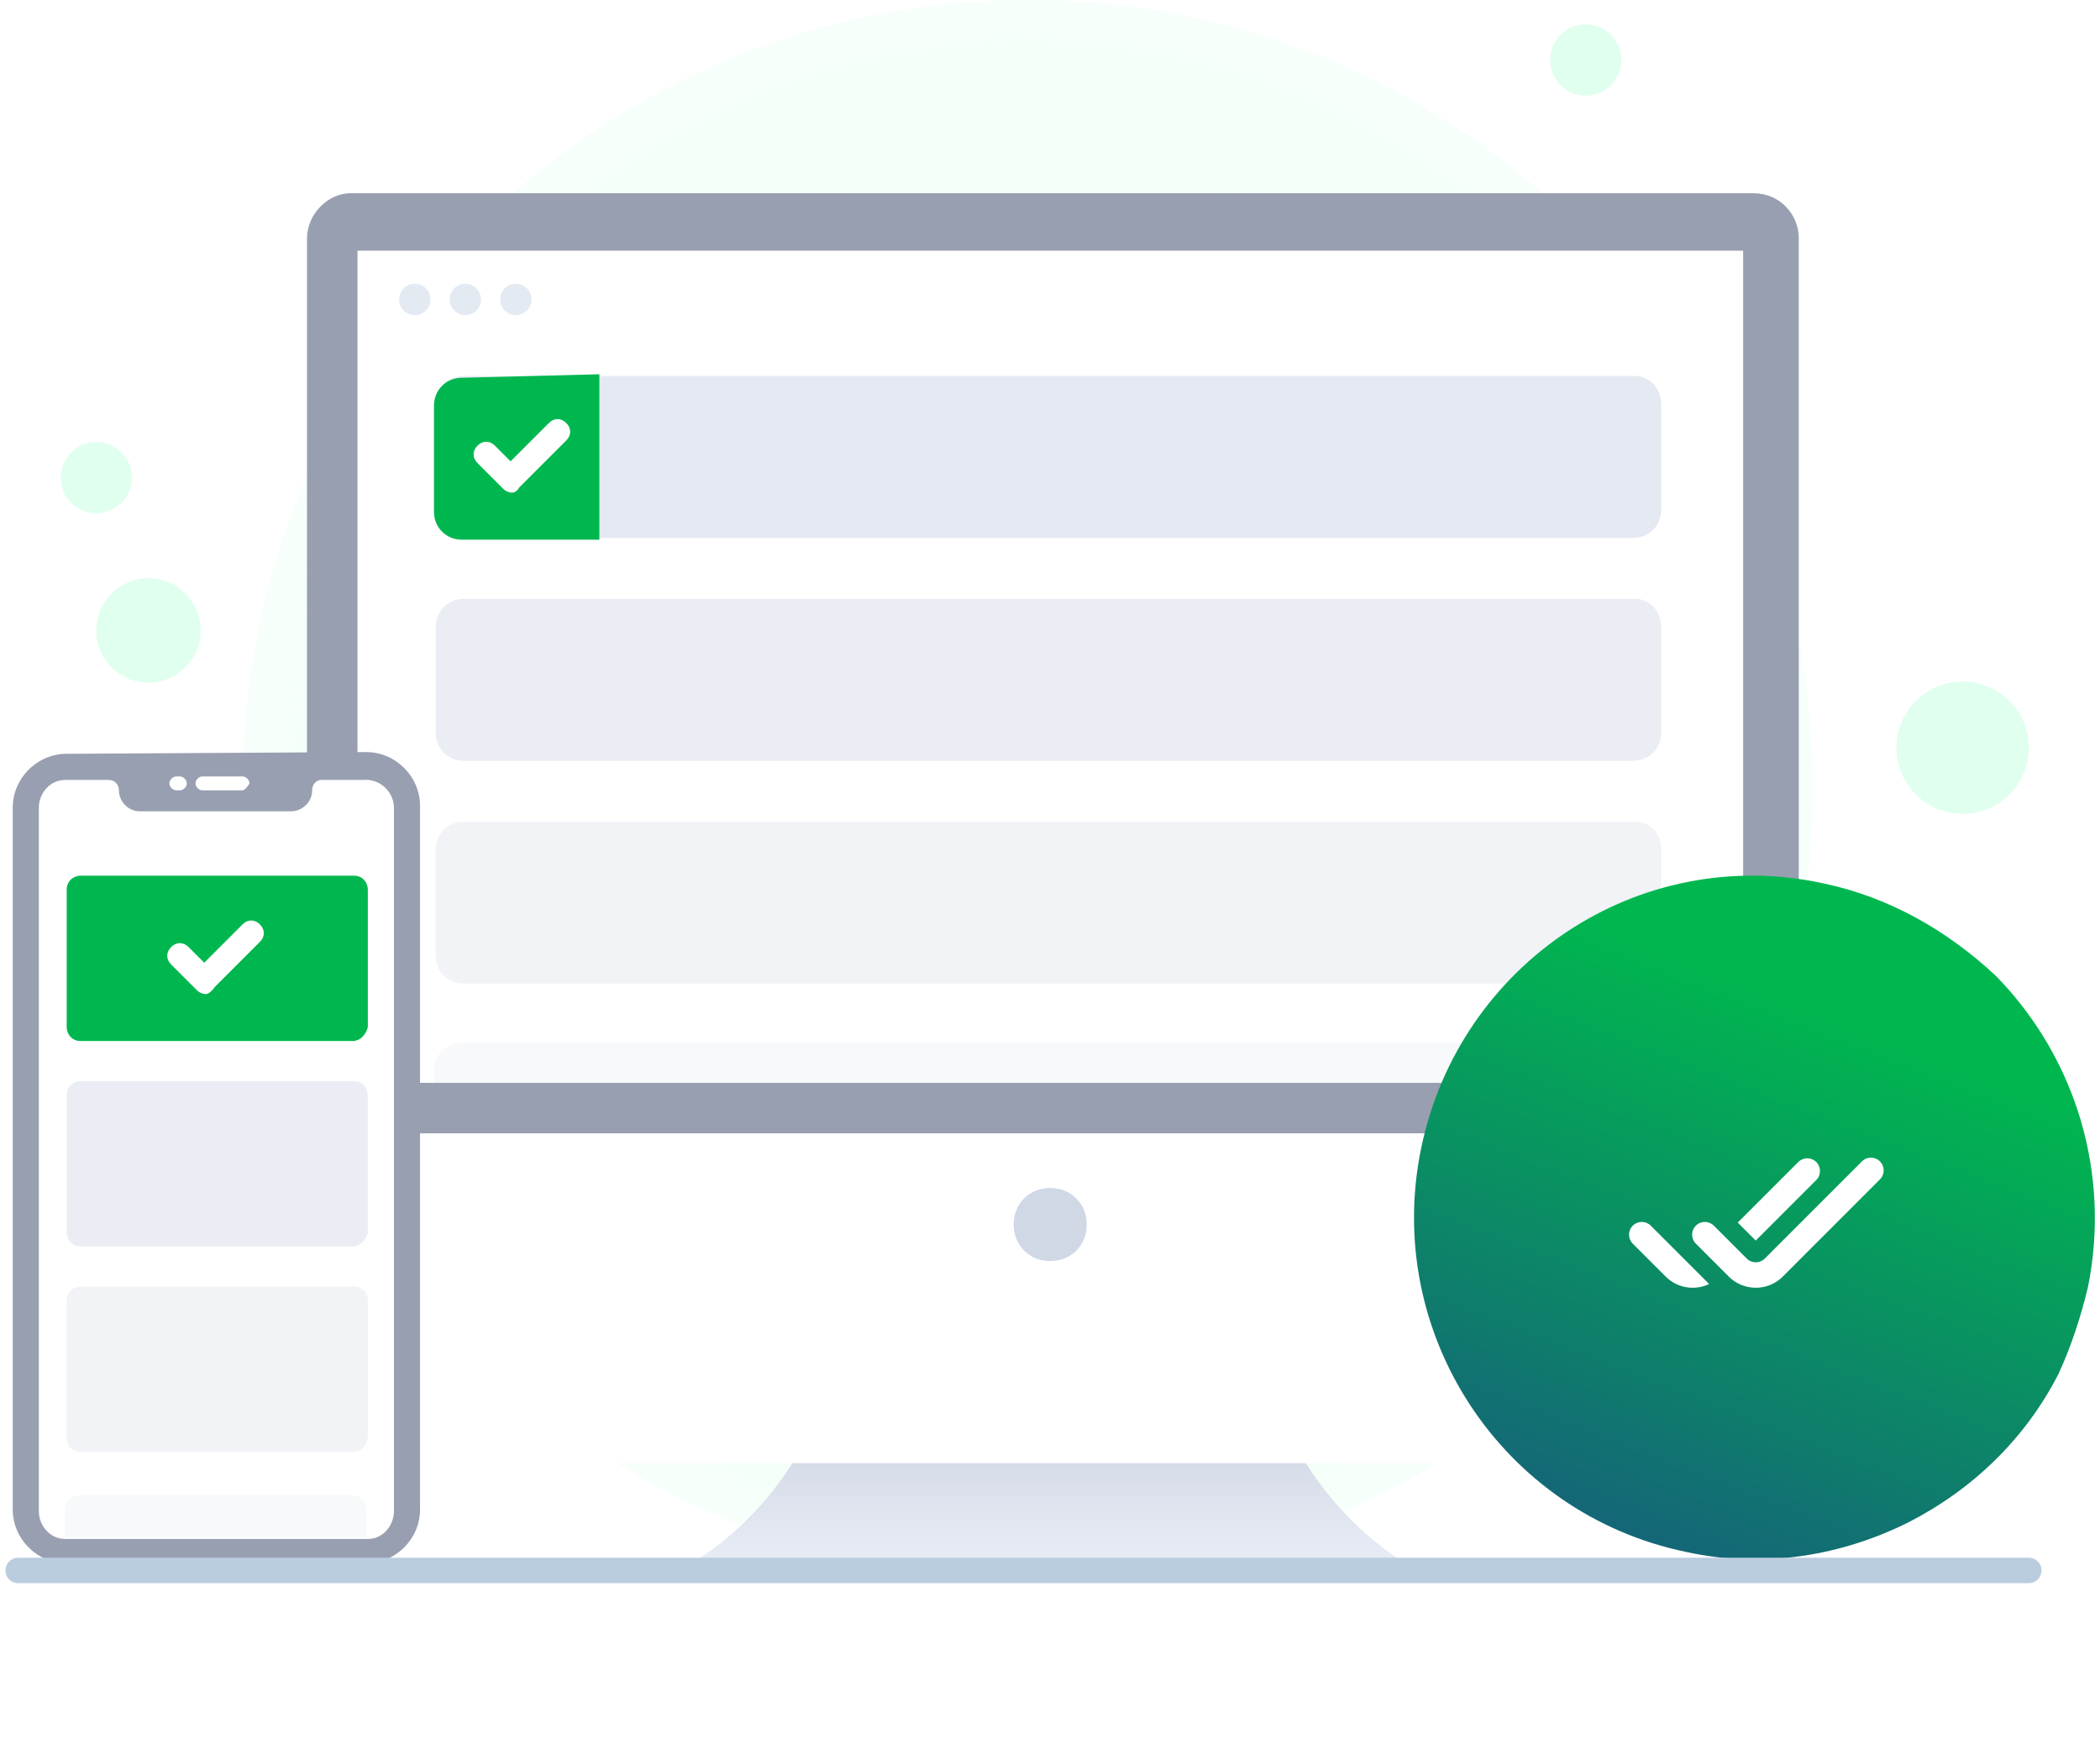<?xml version="1.0" encoding="UTF-8"?>
<svg fill="none" viewBox="0 0 165 137" xmlns="http://www.w3.org/2000/svg">
    <defs>
        <filter id="d" x="2.114" y="4.182" width="161.21" height="132.76"
            color-interpolation-filters="sRGB" filterUnits="userSpaceOnUse">
            <feFlood flood-opacity="0" result="BackgroundImageFix" />
            <feColorMatrix in="SourceAlpha" result="hardAlpha"
                values="0 0 0 0 0 0 0 0 0 0 0 0 0 0 0 0 0 0 127 0" />
            <feOffset dy="11" />
            <feGaussianBlur stdDeviation="11" />
            <feColorMatrix values="0 0 0 0 0.398 0 0 0 0 0.477 0 0 0 0 0.575 0 0 0 0.27 0" />
            <feBlend in2="BackgroundImageFix" result="effect1_dropShadow" />
            <feBlend in="SourceGraphic" in2="effect1_dropShadow" result="shape" />
        </filter>
        <radialGradient id="c" cx="0" cy="0" r="1"
            gradientTransform="translate(80.738 62.026) rotate(90) scale(85.682 85.21)"
            gradientUnits="userSpaceOnUse">
            <stop stop-color="#E0FFEE" offset="0" />
            <stop stop-color="#E0FFEE" stop-opacity="0" offset="1" />
        </radialGradient>
        <linearGradient id="b" x1="82.391" x2="82.391" y1="122.62" y2="103.15"
            gradientUnits="userSpaceOnUse">
            <stop stop-color="#E8ECF5" offset="0" />
            <stop stop-color="#BDC4D7" offset=".991" />
        </linearGradient>
        <linearGradient id="a" x1="97.407" x2="126.24" y1="129.92" y2="56.25"
            gradientUnits="userSpaceOnUse">
            <stop stop-color="#1D4289" offset="0" />
            <stop stop-color="#00B74F" offset=".812" />
        </linearGradient>
    </defs>
    <path
        d="m80.738 124.05c34.056 0 61.684-27.764 61.684-62.094s-27.628-61.958-61.684-61.958c-34.056 0-61.684 27.765-61.684 62.094 0 34.33 27.628 61.958 61.684 61.958z"
        fill="url(#c)" />
    <path
        d="m111.1 123.23c-9.437 0.274-20.652 0-28.722-0.137-7.933 0.274-19.285 0.411-28.722 0.137 9.3-5.334 12.583-15.182 12.993-21.747h31.184c0.821 6.429 4.103 16.413 13.266 21.747z"
        fill="url(#b)" />
    <g filter="url(#d)">
        <path
            d="m141.33 18.738v81.653c0 2.051-1.641 3.556-3.419 3.556h-110.38c-1.915 0-3.419-1.642-3.419-3.556v-81.653c0-1.915 1.641-3.556 3.419-3.556h110.24c2.051 0 3.556 1.641 3.556 3.556z"
            fill="#fff" />
    </g>
    <path
        d="m141.33 18.738v70.301h-117.21v-70.301c0-1.915 1.641-3.556 3.419-3.556h110.24c2.051 0 3.556 1.641 3.556 3.556z"
        fill="#989FB0" />
    <path d="m136.82 19.695h-108.73v65.377h108.87v-65.377h-0.137z" fill="#fff" />
    <path
        d="m82.516 99.076c1.641 0 2.872-1.231 2.872-2.872 0-1.641-1.231-2.872-2.872-2.872-1.641 0-2.872 1.231-2.872 2.872 0 1.641 1.231 2.872 2.872 2.872z"
        fill="#D0D8E6" />
    <path
        d="m130.52 31.731v8.343c0 1.231-0.958 2.188-2.189 2.188h-91.91c-1.231 0-2.188-0.957-2.188-2.188v-8.343c0-1.231 0.957-2.188 2.188-2.188h91.774c1.367-0.137 2.325 0.957 2.325 2.188z"
        fill="#E5E9F1" />
    <path
        d="m47.092 29.406v12.993h-10.805c-1.231 0-2.188-0.957-2.188-2.188v-8.343c0-1.231 0.957-2.188 2.188-2.188l10.805-0.274z"
        fill="#E3EAF2" />
    <path
        d="m130.52 49.238v8.343c0 1.231-0.958 2.188-2.189 2.188h-91.91c-1.231 0-2.188-0.957-2.188-2.188v-8.343c0-1.231 0.957-2.188 2.188-2.188h91.774c1.367-0.137 2.325 0.957 2.325 2.188z"
        fill="#E5E9F1" opacity=".8" />
    <path
        d="m47.092 29.406v12.993h-10.805c-1.231 0-2.188-0.957-2.188-2.188v-8.343c0-1.231 0.957-2.188 2.188-2.188l10.805-0.274z"
        fill="#00B74F" />
    <path
        d="m40.253 38.706c-0.274 0-0.547-0.137-0.684-0.274l-2.052-2.052c-0.41-0.41-0.41-0.957 0-1.368s0.957-0.41 1.368 0l1.231 1.231 3.009-3.009c0.41-0.41 0.957-0.41 1.368 0 0.41 0.41 0.41 0.957 0 1.368l-3.693 3.693c-0.137 0.274-0.41 0.41-0.547 0.41z"
        fill="#fff" />
    <path
        d="m130.52 66.744v8.343c0 1.231-0.958 2.188-2.189 2.188h-91.91c-1.231 0-2.188-0.957-2.188-2.188v-8.343c0-1.231 0.957-2.188 2.188-2.188h91.774c1.367-0.137 2.325 0.821 2.325 2.188z"
        fill="#E5E9F1" opacity=".5" />
    <path
        d="m130.52 84.115v0.957h-96.424v-0.957c0-1.231 0.957-2.188 2.188-2.188h91.911c1.367 0 2.325 0.957 2.325 2.188z"
        fill="#E5E9F1" opacity=".3" />
    <path
        d="m33.005 118.72c0 2.326-1.915 4.24-4.24 4.24h-23.525c-2.325 0-4.24-1.914-4.24-4.24v-55.255c0-2.325 1.915-4.24 4.24-4.24h23.388c2.325 0 4.24 1.915 4.24 4.24l0.137 55.255z"
        fill="#fff" />
    <path
        d="m28.765 59.085c2.325 0 4.24 1.915 4.24 4.24v55.256c0 2.325-1.915 4.24-4.24 4.24h-23.525c-2.325 0-4.24-1.915-4.24-4.24v-55.119c0-2.325 1.915-4.24 4.24-4.24l23.525-0.137z"
        fill="#989FB0" />
    <path
        d="m30.953 63.463v55.256c0 1.094-0.821 2.188-2.051 2.188h-23.798c-1.094 0-2.052-0.958-2.052-2.188v-55.256c0-1.231 0.957-2.188 2.052-2.188h3.419c0.547 0 0.821 0.41 0.821 0.821 0 0.821 0.684 1.641 1.641 1.641h11.899c0.821 0 1.641-0.684 1.641-1.641 0-0.547 0.41-0.821 0.684-0.821h3.283c1.368-0.137 2.462 0.957 2.462 2.188z"
        fill="#fff" />
    <path
        d="m19.054 62.094h-3.146c-0.274 0-0.547-0.274-0.547-0.547 0-0.274 0.274-0.547 0.547-0.547h3.146c0.274 0 0.547 0.274 0.547 0.547-0.137 0.274-0.41 0.547-0.547 0.547z"
        fill="#fff" />
    <path
        d="m14.13 62.094h-0.274c-0.274 0-0.547-0.274-0.547-0.547 0-0.274 0.274-0.547 0.547-0.547h0.274c0.274 0 0.547 0.274 0.547 0.547 0 0.274-0.274 0.547-0.547 0.547z"
        fill="#fff" />
    <path
        d="m27.671 81.789h-21.336c-0.684 0-1.094-0.547-1.094-1.094v-10.805c0-0.684 0.547-1.094 1.094-1.094h21.473c0.684 0 1.094 0.547 1.094 1.094v10.805c-0.137 0.547-0.547 1.094-1.231 1.094z"
        fill="#00B74F" />
    <path
        d="m16.182 78.097c-0.274 0-0.547-0.137-0.684-0.274l-2.052-2.051c-0.41-0.41-0.41-0.957 0-1.368 0.41-0.41 0.957-0.41 1.368 0l1.231 1.231 3.009-3.009c0.41-0.41 0.957-0.41 1.368 0s0.41 0.957 0 1.368l-3.556 3.556c-0.274 0.41-0.547 0.547-0.684 0.547z"
        fill="#fff" />
    <path
        d="m27.671 97.929h-21.336c-0.684 0-1.094-0.547-1.094-1.094v-10.805c0-0.684 0.547-1.094 1.094-1.094h21.473c0.684 0 1.094 0.547 1.094 1.094v10.805c-0.137 0.547-0.547 1.094-1.231 1.094z"
        fill="#E5E9F1" opacity=".8" />
    <path
        d="m27.671 114.07h-21.336c-0.684 0-1.094-0.548-1.094-1.095v-10.805c0-0.683 0.547-1.094 1.094-1.094h21.473c0.684 0 1.094 0.547 1.094 1.094v10.805c-0.137 0.684-0.547 1.095-1.231 1.095z"
        fill="#E5E9F1" opacity=".5" />
    <path
        d="m28.765 118.58v2.189h-23.662v-2.189c0-0.683 0.547-1.094 1.094-1.094h21.473c0.684 0 1.094 0.547 1.094 1.094z"
        fill="#E5E9F1" opacity=".3" />
    <path
        d="m32.594 24.756c0.684 0 1.231-0.547 1.231-1.231s-0.547-1.231-1.231-1.231c-0.684 0-1.231 0.547-1.231 1.231s0.547 1.231 1.231 1.231z"
        fill="#E3EAF2" />
    <path
        d="m36.561 24.756c0.684 0 1.231-0.547 1.231-1.231s-0.547-1.231-1.231-1.231c-0.684 0-1.231 0.547-1.231 1.231s0.547 1.231 1.231 1.231z"
        fill="#E3EAF2" />
    <path
        d="m40.527 24.756c0.684 0 1.231-0.547 1.231-1.231s-0.547-1.231-1.231-1.231c-0.684 0-1.231 0.547-1.231 1.231s0.547 1.231 1.231 1.231z"
        fill="#E3EAF2" />
    <path
        d="m164.05 101.13c-0.547 2.326-1.368 4.787-2.326 6.839-2.598 5.061-6.701 9.027-11.762 11.626-5.197 2.598-11.352 3.692-17.507 2.325-14.498-3.009-23.798-17.234-20.789-31.731 3.009-14.498 17.096-23.935 31.594-20.789 5.198 1.094 9.711 3.693 13.541 7.249 6.428 6.565 9.027 15.729 7.249 24.482z"
        fill="url(#a)" />
    <path
        d="m137.95 97.464 4.757-4.757c0.391-0.391 0.391-1.024 0-1.414-0.39-0.391-1.024-0.391-1.414 0l-4.757 4.757 1.414 1.414z"
        fill="#fff" />
    <path
        d="m134.29 100.88-1.987-1.987c-5e-3 -0.004-9e-3 -0.009-0.014-0.014l-2.586-2.586c-0.39-0.391-1.024-0.391-1.414 0-0.391 0.391-0.391 1.024 0 1.414l2.586 2.586c0.923 0.924 2.3 1.119 3.415 0.586z"
        fill="#fff" />
    <path
        d="m147.71 91.243c0.391 0.391 0.391 1.024 0 1.414l-7.635 7.636c-1.172 1.172-3.072 1.172-4.243 0l-2.586-2.586c-0.39-0.391-0.39-1.024 0-1.414 0.391-0.391 1.024-0.391 1.414 0l2.586 2.586c0.391 0.391 1.024 0.391 1.414 0l7.636-7.636c0.391-0.391 1.024-0.391 1.414 0z"
        clip-rule="evenodd" fill="#fff" fill-rule="evenodd" />
    <path d="m1.426 123.38h157.98" stroke="#BACDDF" stroke-linecap="round" stroke-linejoin="round"
        stroke-miterlimit="10" stroke-width="2" />
    <path
        d="m11.664 53.628c2.264 0 4.1-1.836 4.1-4.1 0-2.264-1.836-4.1-4.1-4.1-2.264 0-4.1 1.836-4.1 4.1 0 2.264 1.836 4.1 4.1 4.1z"
        fill="#E0FFEE" />
    <path
        d="m7.565 40.328c1.546 0 2.8-1.254 2.8-2.8s-1.254-2.8-2.8-2.8-2.8 1.254-2.8 2.8 1.254 2.8 2.8 2.8z"
        fill="#E0FFEE" />
    <path
        d="m124.59 7.515c1.546 0 2.8-1.254 2.8-2.8s-1.254-2.8-2.8-2.8-2.8 1.254-2.8 2.8 1.254 2.8 2.8 2.8z"
        fill="#E0FFEE" />
    <path
        d="m154.21 63.941c2.872 0 5.2-2.328 5.2-5.2s-2.328-5.2-5.2-5.2-5.2 2.328-5.2 5.2 2.328 5.2 5.2 5.2z"
        fill="#E0FFEE" />
</svg>
